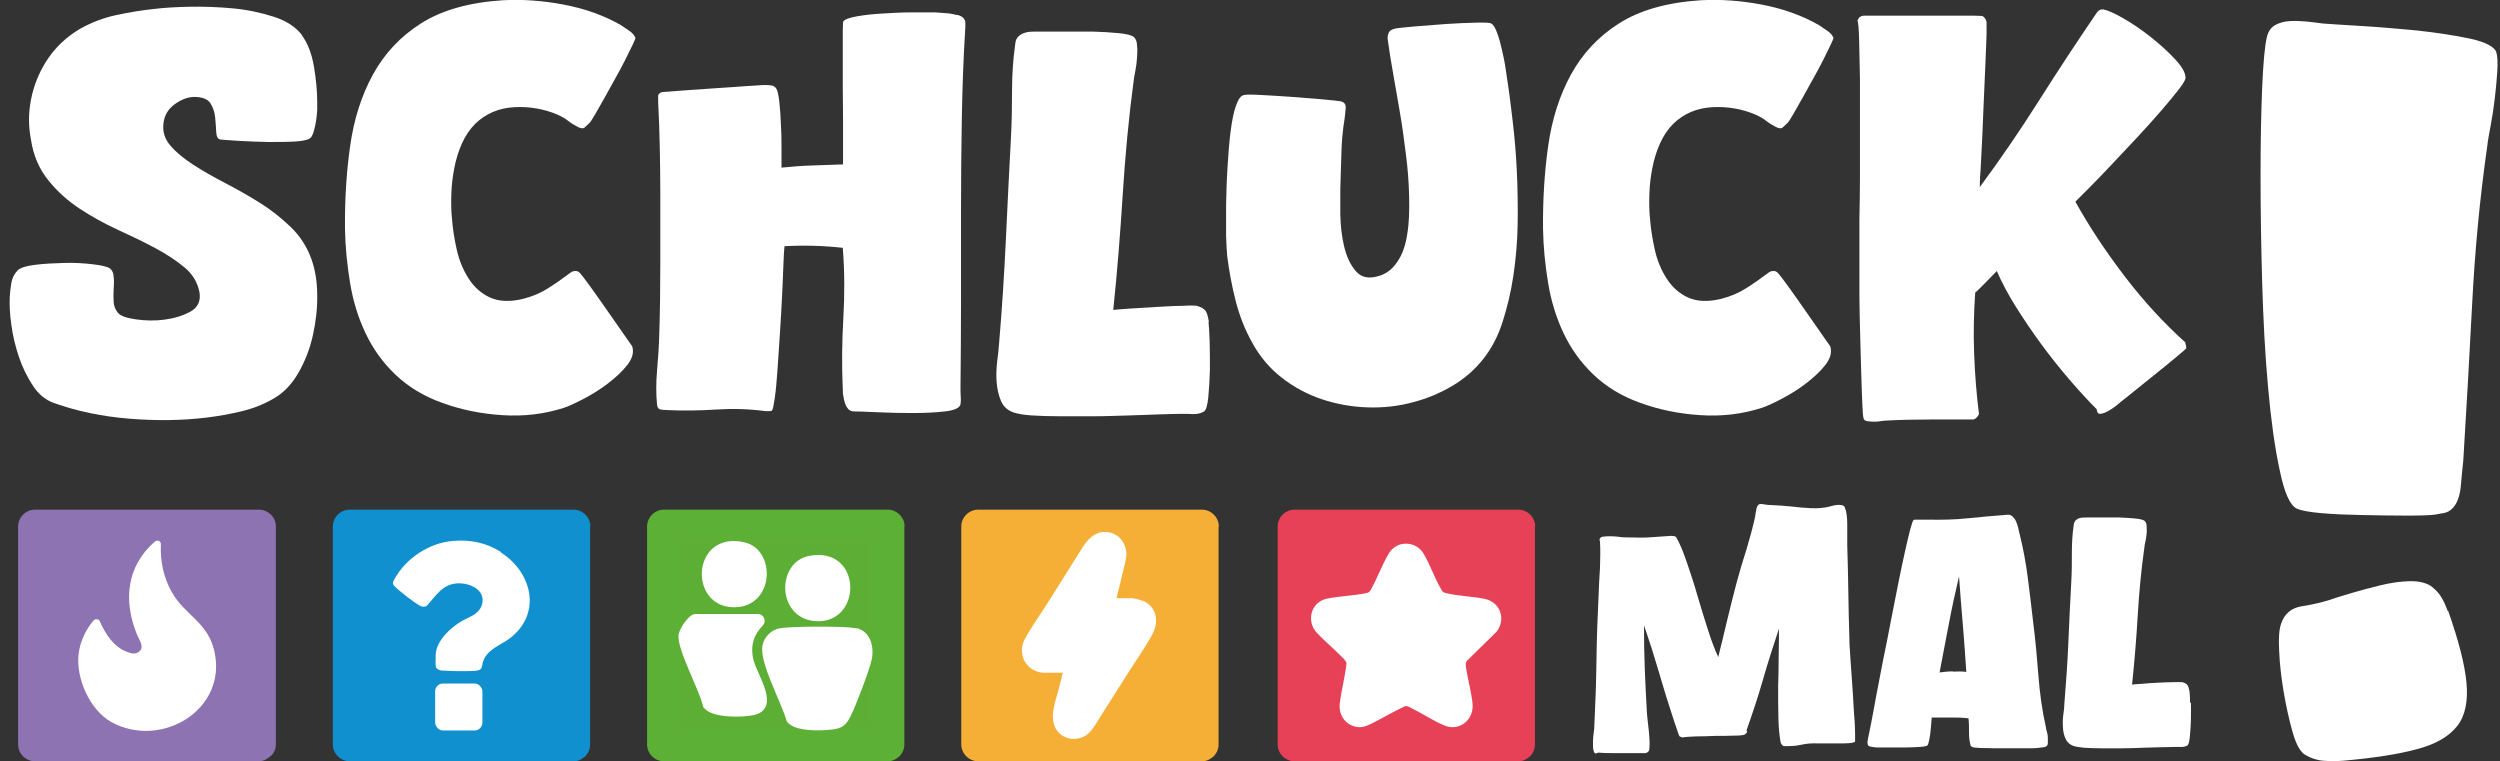 <?xml version="1.0" encoding="UTF-8"?>
<svg id="Ebene_5" data-name="Ebene 5" xmlns="http://www.w3.org/2000/svg" viewBox="0 0 92.61 28.2">
  <rect x="0" y="0" width="92.61" height="28.2" fill="#333333" stroke="none"/>
  <defs>
    <style>
      .cls-1 {
        fill: #5cb035;
      }

      .cls-2 {
        fill: #f5af36;
      }

      .cls-3 {
        fill: #8d73b1;
      }

      .cls-4 {
        fill: #e74158;
      }

      .cls-5 {
        stroke: #fff;
        stroke-miterlimit: 10;
        stroke-width: .15px;
      }

      .cls-5, .cls-6 {
        fill: #fff;
      }

      .cls-7 {
        fill: #1090cf;
      }

      .cls-8 {
        fill: #5caf34;
      }
    </style>
  </defs>
  <g>
    <path class="cls-6" d="M11.18,1.29c-.23-.29-.57-.52-1.04-.67-.47-.15-.97-.26-1.51-.31s-1.08-.07-1.61-.06c-.53.01-.97.04-1.3.08-.48.05-.95.13-1.42.23-.47.1-.91.27-1.34.51-.52.31-.94.71-1.26,1.22-.27.43-.45.89-.55,1.39s-.1,1,0,1.51c.09.59.31,1.08.64,1.49.33.41.72.76,1.16,1.05s.91.55,1.41.78.96.45,1.39.68c.43.23.79.47,1.09.72.3.25.48.56.55.92.05.32-.06.56-.33.71-.27.15-.59.25-.96.3s-.72.04-1.07-.01c-.35-.05-.57-.13-.66-.24-.09-.11-.15-.24-.16-.4-.01-.16-.01-.32,0-.48.01-.16.02-.31,0-.45,0-.14-.05-.24-.13-.31-.09-.07-.31-.12-.64-.16-.33-.04-.69-.06-1.07-.05s-.74.03-1.07.07c-.33.04-.55.11-.64.2-.13.13-.21.29-.24.47s-.05.36-.06.53c-.01.28,0,.62.06,1.02.05.4.15.8.28,1.19.13.39.31.75.52,1.07.21.32.47.53.78.64.87.31,1.8.5,2.79.58.99.08,1.94.07,2.85-.04.43-.05.86-.13,1.29-.23.43-.1.84-.26,1.23-.49.36-.21.66-.53.9-.95.24-.42.42-.88.53-1.38s.17-1,.16-1.5c0-.5-.08-.94-.21-1.31-.16-.45-.41-.85-.76-1.19-.35-.34-.73-.64-1.16-.91-.43-.27-.86-.51-1.3-.74s-.83-.45-1.18-.68c-.35-.23-.63-.46-.84-.71-.21-.25-.29-.53-.24-.85.04-.27.17-.49.4-.66.23-.17.47-.27.72-.28.31,0,.51.08.61.23s.16.33.18.53.03.38.04.55.06.26.17.27c.12.01.35.03.69.05.34.02.7.03,1.07.04.37,0,.71,0,1.02-.02.31-.02.49-.07.56-.15.04-.05.08-.14.11-.25s.06-.24.08-.37c.02-.13.03-.26.04-.39,0-.13,0-.23,0-.31,0-.39-.04-.82-.12-1.3-.08-.48-.23-.87-.46-1.18Z"/>
    <path class="cls-6" d="M23.31,1.14c-.13-.09-.23-.16-.31-.21-.63-.36-1.33-.61-2.12-.76-.79-.15-1.54-.2-2.26-.16-1.25.08-2.26.37-3.03.86-.77.49-1.36,1.13-1.78,1.9-.42.77-.7,1.65-.84,2.64-.14.99-.2,2.01-.19,3.06.01.68.08,1.35.19,2.02.11.67.3,1.28.57,1.85.27.57.63,1.08,1.1,1.53.47.45,1.05.81,1.76,1.06.69.25,1.43.4,2.22.45.79.05,1.54-.04,2.26-.27.16-.05.4-.16.71-.32.31-.16.62-.35.91-.57.29-.22.54-.45.73-.69.19-.24.26-.47.19-.7-.37-.53-.67-.96-.9-1.29-.23-.33-.44-.63-.65-.92-.21-.29-.34-.46-.39-.51-.05-.05-.11-.08-.18-.07-.07,0-.13.03-.18.07-.28.21-.55.4-.82.57s-.57.3-.92.39c-.49.12-.9.1-1.23-.05-.33-.15-.59-.39-.79-.7s-.35-.67-.44-1.07c-.09-.4-.15-.79-.18-1.18-.03-.28-.03-.58-.02-.9.01-.32.05-.64.11-.95.06-.31.15-.61.28-.9.13-.29.29-.53.49-.73.4-.39.89-.59,1.46-.62.57-.03,1.11.07,1.6.28.15.07.28.14.39.23s.24.16.37.23c.11.05.19.06.24.01s.11-.1.18-.17c.04-.04.11-.15.21-.32.1-.17.21-.37.34-.6.13-.23.26-.47.4-.72.14-.25.27-.49.38-.71.11-.22.2-.4.27-.55.07-.15.1-.23.1-.24-.03-.09-.1-.18-.23-.27Z"/>
    <path class="cls-6" d="M35.46.56c-.12-.03-.25-.06-.39-.07-.14-.01-.28-.02-.41-.03-.13,0-.24,0-.32,0-.12,0-.34,0-.65,0-.31,0-.64.02-.98.04-.34.02-.65.05-.94.1s-.46.11-.53.19c-.01.01-.02.14-.02.37v.89c0,.36,0,.76,0,1.19,0,.43.01.85.01,1.24v1.61c-.39.01-.77.03-1.14.04-.37.01-.75.04-1.14.08v-.62c0-.29,0-.6-.02-.92-.01-.32-.03-.62-.06-.89-.03-.27-.07-.44-.12-.51-.04-.05-.09-.09-.16-.1-.07-.01-.13-.02-.2-.02s-.21,0-.42.02c-.21.01-.46.03-.74.05-.28.02-.58.04-.89.06-.31.02-.6.04-.87.06-.27.02-.58.04-.94.07-.09.03-.14.07-.15.13,0,.06,0,.14,0,.23.03.56.05,1.11.06,1.66.01.55.02,1.1.02,1.66v2.67c0,.89-.01,1.78-.04,2.67-.01.4-.04.83-.08,1.29s-.04.88,0,1.27c.01.11.06.17.13.18.07.01.15.02.23.02.6.03,1.21.02,1.83-.02.62-.04,1.23-.02,1.83.06.04,0,.08,0,.13,0,.05,0,.08,0,.11-.03.03-.03.06-.18.1-.45.04-.27.07-.62.1-1.03.03-.41.06-.86.09-1.35.03-.49.06-.95.08-1.39.02-.44.04-.83.05-1.17s.03-.57.04-.69c.72-.04,1.44-.02,2.16.06.07.88.07,1.75.02,2.62-.05.87-.06,1.74-.02,2.62,0,.07,0,.15.02.24.01.09.03.18.06.27.03.09.07.16.12.22.05.06.13.09.22.09.15,0,.43.01.85.03.42.02.86.03,1.31.03s.86-.02,1.21-.06c.35-.04.54-.13.57-.26.01-.07.02-.15.01-.25,0-.1-.01-.19-.01-.27.01-1.12.02-2.24.02-3.36v-3.36c0-1.12.01-2.24.03-3.37.02-1.13.06-2.25.13-3.37v-.16c0-.05-.02-.11-.06-.16-.04-.05-.12-.1-.24-.13Z"/>
    <path class="cls-6" d="M44.78,11.91c-.03-.17-.06-.3-.11-.38-.05-.08-.16-.15-.33-.2-.07-.01-.24-.02-.53,0-.29,0-.6.02-.95.04-.35.02-.68.04-.99.06-.31.02-.52.04-.63.05.15-1.43.26-2.85.35-4.27.09-1.42.22-2.84.41-4.25.01-.08.03-.2.06-.35.03-.15.05-.31.06-.47.01-.16.02-.31,0-.45,0-.14-.04-.24-.11-.31-.07-.07-.25-.12-.55-.15-.3-.03-.63-.05-.99-.06-.36,0-.71,0-1.04,0h-.68c-.11,0-.22,0-.34,0s-.24,0-.35.02c-.11.02-.21.06-.3.13-.09.07-.14.17-.15.3-.08.56-.12,1.14-.12,1.74s-.01,1.18-.04,1.74c-.07,1.28-.13,2.55-.19,3.81-.06,1.26-.14,2.53-.25,3.81-.01.19-.04.41-.07.67s-.04.52-.02.77c.02.25.07.48.16.69.09.21.24.35.47.43.15.05.37.09.68.11.31.02.66.03,1.05.03s.81,0,1.25,0c.44,0,.87-.02,1.28-.03.41-.01.79-.03,1.14-.04.35-.01.63-.02.84-.02.13,0,.27,0,.41.01.14,0,.27-.02.39-.09.08-.04.14-.22.17-.53.03-.31.05-.66.06-1.03,0-.37,0-.73-.01-1.07-.01-.34-.03-.56-.04-.67Z"/>
    <path class="cls-6" d="M56.04,4.52c-.07-.58-.13-1.09-.2-1.53-.01-.09-.04-.25-.07-.47-.03-.22-.08-.44-.13-.67s-.11-.44-.18-.63-.14-.31-.22-.35c-.05-.03-.25-.04-.58-.03s-.7.02-1.11.05-.79.06-1.15.09c-.36.03-.59.06-.68.07-.15.03-.24.08-.28.17-.04.09-.05.2-.02.33.04.31.1.68.18,1.13.08.45.16.93.25,1.44.09.51.16,1.04.23,1.59.07.55.11,1.07.12,1.58.01.51,0,.97-.07,1.38-.06.41-.18.75-.35,1-.17.27-.39.45-.66.54-.39.13-.68.08-.89-.16-.21-.24-.35-.55-.44-.93-.09-.38-.13-.77-.14-1.18,0-.41,0-.72,0-.93.01-.43.03-.86.04-1.31.01-.45.05-.88.12-1.31.01-.11.03-.23.04-.38s-.05-.23-.2-.26c-.09-.01-.31-.04-.66-.07-.35-.03-.72-.06-1.12-.09-.4-.03-.78-.05-1.13-.07-.35-.02-.57-.02-.65,0-.12.01-.22.15-.31.41-.09.26-.15.59-.2.99-.05.4-.08.84-.11,1.31-.03.47-.04.93-.05,1.36,0,.43,0,.82,0,1.17.01.35.03.59.04.72.07.55.17,1.1.31,1.65.14.55.34,1.07.61,1.55.28.52.65.96,1.1,1.31s.95.62,1.49.8c.54.18,1.1.28,1.68.3.58.02,1.14-.04,1.69-.19.51-.13.99-.33,1.45-.6.46-.27.85-.61,1.17-1.02.29-.37.53-.82.7-1.35.17-.53.31-1.1.4-1.71.09-.61.15-1.25.16-1.91.01-.66,0-1.31-.03-1.95-.03-.64-.08-1.25-.15-1.83Z"/>
    <path class="cls-6" d="M67.69,1.14c-.13-.09-.23-.16-.31-.21-.63-.36-1.33-.61-2.12-.76-.79-.15-1.54-.2-2.26-.16-1.25.08-2.26.37-3.03.86-.77.49-1.36,1.13-1.78,1.9s-.7,1.65-.84,2.64c-.14.99-.2,2.01-.19,3.06.01.68.08,1.35.19,2.02.11.67.3,1.28.57,1.85.27.57.63,1.08,1.1,1.53.47.45,1.05.81,1.76,1.06.69.25,1.43.4,2.22.45.79.05,1.54-.04,2.26-.27.16-.05.4-.16.71-.32.31-.16.62-.35.91-.57.29-.22.54-.45.73-.69s.26-.47.19-.7c-.37-.53-.67-.96-.9-1.29-.23-.33-.44-.63-.65-.92-.21-.29-.34-.46-.39-.51-.05-.05-.11-.08-.18-.07-.07,0-.13.03-.18.07-.28.21-.55.4-.82.57-.27.17-.57.3-.92.39-.49.12-.9.1-1.23-.05-.33-.15-.59-.39-.79-.7s-.35-.67-.44-1.07c-.09-.4-.15-.79-.18-1.18-.03-.28-.03-.58-.02-.9.01-.32.05-.64.11-.95.06-.31.15-.61.28-.9.13-.29.29-.53.49-.73.4-.39.89-.59,1.46-.62.57-.03,1.11.07,1.6.28.15.07.28.14.39.23s.24.16.37.23c.11.05.19.06.24.01s.11-.1.18-.17c.04-.04.11-.15.21-.32.1-.17.21-.37.34-.6s.26-.47.4-.72c.14-.25.27-.49.38-.71.11-.22.2-.4.27-.55.07-.15.1-.23.1-.24-.03-.09-.1-.18-.23-.27Z"/>
    <path class="cls-6" d="M80.96,12.69c-.79-.71-1.54-1.52-2.25-2.45-.71-.93-1.32-1.85-1.83-2.77.09-.09.26-.26.51-.51s.52-.53.82-.85c.3-.32.62-.66.95-1.01.33-.35.63-.69.9-1s.49-.58.66-.8c.17-.22.25-.36.24-.43,0-.17-.13-.4-.39-.68s-.56-.55-.9-.82c-.34-.27-.68-.5-1.01-.69-.33-.19-.58-.3-.74-.33-.11-.01-.19.03-.26.14-.73,1.07-1.44,2.15-2.13,3.24-.69,1.09-1.42,2.16-2.19,3.2,0-.09,0-.31.03-.65.02-.34.04-.73.06-1.18s.04-.92.06-1.42c.02-.5.04-.96.06-1.38s.03-.77.04-1.05c0-.28,0-.43,0-.44-.03-.11-.08-.18-.16-.22-.01,0-.12,0-.32-.01-.2,0-.45,0-.75,0h-3.29c-.13,0-.22.06-.26.18.03.09.05.34.06.73.01.39.02.87.03,1.42,0,.55,0,1.15,0,1.79s0,1.25,0,1.84c0,.59-.01,1.11-.02,1.57,0,.46,0,.78,0,.97v.69c0,.35,0,.76,0,1.23,0,.47.02.96.03,1.47.01.51.03.99.04,1.43.01.44.03.81.04,1.1.01.29.03.45.04.48.01.07.06.11.13.12.07.01.15.02.24.02s.18,0,.27-.02c.09-.01.16-.02.2-.02.55-.03,1.09-.04,1.62-.04h1.62s.08-.03.12-.08c.04-.05.07-.09.08-.12-.09-.71-.15-1.45-.18-2.24-.03-.79-.01-1.54.04-2.26.15-.13.28-.27.41-.4.13-.13.26-.27.39-.4.19.43.42.87.71,1.33s.6.92.93,1.37c.33.45.68.89,1.04,1.31.36.42.7.79,1.02,1.11.01.12.06.18.14.17s.17-.04.28-.1c.11-.06.21-.13.3-.2.09-.07.15-.12.18-.15.07-.05.23-.18.49-.39s.53-.43.82-.66.54-.44.77-.63.34-.29.34-.3c0-.05-.01-.12-.04-.2Z"/>
  </g>
  <g>
    <path class="cls-6" d="M68.69,26.58c-.02-.26-.03-.54-.05-.84-.02-.3-.04-.6-.06-.88-.02-.28-.04-.53-.05-.74-.02-.21-.02-.35-.02-.43-.02-.58-.03-1.15-.04-1.73s-.02-1.16-.04-1.74c0-.21,0-.43,0-.65,0-.23,0-.45-.05-.65-.02-.06-.03-.1-.05-.14-.02-.04-.06-.06-.12-.07-.11-.02-.24,0-.38.04-.14.04-.27.06-.39.07-.24.02-.48,0-.73-.02-.25-.03-.49-.05-.73-.07-.12,0-.24-.02-.36-.02s-.24-.02-.36-.04c-.06,0-.1,0-.13.04-.03.03-.05.07-.06.12-.01.05-.02.1-.03.16s-.02.1-.02.14c-.09.41-.2.81-.32,1.21-.13.4-.25.8-.36,1.21-.12.46-.24.93-.35,1.39-.11.46-.22.93-.34,1.4-.14-.3-.27-.66-.4-1.07s-.26-.82-.38-1.24-.25-.81-.38-1.19-.25-.68-.38-.91c-.02-.04-.05-.06-.09-.07-.04,0-.07-.01-.11-.01-.25.02-.49.03-.73.05s-.48.02-.73.01c-.18,0-.36,0-.54-.03-.18-.02-.36-.02-.53,0-.05,0-.08.03-.11.06-.02.03-.02.07,0,.12.02.33.01.65,0,.98-.02.32-.04.65-.05.98-.04.82-.07,1.63-.08,2.44-.01.81-.04,1.62-.08,2.44,0,.02,0,.1-.02.23-.02.13-.03.26-.03.38s0,.24.03.32c.02.09.08.1.16.05.25.02.49.02.73.02h.73s.09,0,.14,0c.05,0,.1,0,.14,0s.08-.02.11-.05c.03-.02.05-.06.05-.12.02-.21,0-.43-.02-.65-.03-.23-.05-.45-.07-.65-.03-.54-.06-1.09-.08-1.63-.02-.54-.03-1.08-.03-1.63.03.09.09.25.16.47.08.23.16.49.25.79s.19.61.28.93.19.62.28.9c.09.28.16.51.23.7.06.19.1.3.12.32l.1.04c.1-.02.26-.03.5-.04.24,0,.49-.01.75-.02.26,0,.49,0,.7-.01.21,0,.33-.02.36-.04.02-.02.05-.04.07-.06.02-.02.02-.06,0-.1.22-.62.43-1.25.61-1.88s.38-1.25.59-1.88c0,.25,0,.57-.01.96,0,.39-.01.79-.02,1.2,0,.41,0,.8.01,1.17s.04.66.08.87c0,.03.03.07.05.1s.06.05.09.05c.2,0,.41,0,.62-.05s.42-.06.63-.05c.05,0,.14,0,.29,0s.29,0,.44,0,.29,0,.42-.01.2-.03.22-.06c0-.02,0-.11,0-.29,0-.18-.01-.39-.03-.65Z"/>
    <path class="cls-6" d="M75.79,26.95c-.14-.62-.23-1.27-.28-1.93-.05-.66-.11-1.31-.19-1.94-.06-.55-.13-1.1-.2-1.66-.07-.55-.17-1.1-.31-1.66-.02-.06-.03-.14-.05-.22-.02-.08-.05-.16-.08-.23-.03-.07-.08-.13-.13-.18-.06-.05-.12-.07-.2-.06-.5.04-.99.08-1.46.13-.47.05-.96.06-1.46.05-.02,0-.06,0-.12,0-.06,0-.11,0-.17,0s-.11,0-.16,0-.08,0-.1.02c-.02.02-.06.13-.12.35-.06.22-.12.5-.2.85s-.16.74-.25,1.19c-.09.44-.18.9-.27,1.37-.09.47-.18.94-.28,1.41-.09.47-.17.9-.25,1.3-.07.4-.14.74-.19,1.02s-.1.48-.12.59c-.04.18-.02.28.06.3.08.02.19.04.34.04h.36c.18,0,.38,0,.58,0,.2,0,.39-.01.56-.02.17-.01.26-.03.29-.05s.05-.08.07-.18c.02-.1.04-.2.05-.31.01-.11.02-.22.03-.32,0-.1.02-.18.02-.23.22,0,.45,0,.68,0,.23,0,.45,0,.68.03.02.16.02.32.02.49s.01.33.05.48c0,.06.05.09.13.11.03,0,.12.01.26.02.14,0,.3,0,.49.01.19,0,.39,0,.61,0s.42,0,.6,0c.18,0,.34,0,.47-.02s.2-.02.23-.04c.05-.02.08-.07.08-.13,0-.06,0-.13,0-.2,0-.07-.01-.14-.03-.2-.02-.06-.03-.12-.04-.16ZM72.34,24.87c-.17,0-.33.02-.49.04.11-.6.23-1.19.34-1.78s.24-1.18.38-1.78c.04.59.09,1.18.14,1.77.05.59.09,1.18.13,1.77-.16-.02-.32-.02-.49-.01Z"/>
    <path class="cls-6" d="M81.13,26.02c0-.2-.02-.34-.02-.4-.02-.1-.04-.18-.07-.23-.03-.05-.09-.09-.2-.12-.04,0-.15,0-.32,0s-.36.01-.57.02-.41.02-.59.04c-.19.01-.31.02-.38.03.09-.86.16-1.71.21-2.56.05-.85.13-1.7.25-2.55,0-.05.02-.12.04-.21s.03-.19.04-.28,0-.19,0-.27-.03-.15-.07-.19c-.04-.04-.15-.07-.33-.09-.18-.02-.38-.03-.59-.04-.22,0-.42,0-.62,0h-.41c-.06,0-.13,0-.2,0-.07,0-.14,0-.21.01-.07.01-.13.04-.18.08-.05.04-.08.1-.09.18-.05.34-.07.68-.07,1.04s0,.71-.02,1.04c-.04.77-.08,1.53-.11,2.29s-.09,1.52-.15,2.29c0,.11-.02.25-.04.4-.02.16-.02.31-.01.46.01.15.04.29.1.41.05.12.15.21.28.26.09.03.22.05.41.07.18.01.39.02.63.02s.49,0,.75,0c.26,0,.52-.01.77-.02.25,0,.48-.02.68-.02.21,0,.38-.01.5-.01.08,0,.16,0,.25,0,.08,0,.16-.01.23-.05.05-.02.08-.13.1-.32.02-.19.03-.39.04-.62s0-.44,0-.64Z"/>
  </g>
  <g>
    <path class="cls-6" d="M90.67,22.63c-.07-.2-.15-.37-.24-.52-.09-.15-.22-.28-.39-.41-.2-.12-.46-.18-.8-.17-.33.01-.68.06-1.05.15-.37.09-.72.18-1.05.28s-.61.18-.83.26c-.32.1-.67.18-1.05.24-.38.06-.64.28-.76.65-.07.2-.1.54-.07,1.02.02.48.08.99.17,1.52.09.53.2,1.02.33,1.48.13.46.29.73.46.83.2.12.42.2.67.22.25.02.49.02.74,0,1.13-.1,2.05-.24,2.74-.43.69-.18,1.18-.47,1.48-.85.3-.38.41-.91.35-1.59s-.29-1.57-.68-2.68Z"/>
    <path class="cls-6" d="M92.48,1.95c-.07-.22-.4-.39-.98-.52-.58-.12-1.23-.22-1.96-.3-.73-.07-1.43-.13-2.11-.17-.68-.04-1.14-.07-1.39-.09-.17-.02-.36-.05-.57-.07-.21-.02-.42-.03-.63-.02-.21.01-.4.06-.56.15-.16.09-.26.24-.31.46-.07.3-.13.91-.17,1.85s-.06,2.03-.06,3.27.02,2.57.06,3.96.11,2.7.22,3.9c.11,1.21.25,2.23.43,3.05.17.83.38,1.3.63,1.42.15.07.46.13.92.17s.98.06,1.54.07c.55.01,1.09.02,1.61.02s.88-.01,1.07-.04c.12-.02.23-.04.33-.06s.2-.07.3-.17c.17-.17.28-.46.31-.85s.07-.7.09-.92c.12-1.95.23-3.89.33-5.83.1-1.94.28-3.88.56-5.83.02-.2.07-.46.13-.78.06-.32.11-.65.15-1,.04-.34.07-.67.09-.98.02-.31.01-.55-.04-.72Z"/>
  </g>
  <path class="cls-4" d="M56.87,19.5c0-.34-.29-.62-.62-.62h-8.3c-.34,0-.62.29-.62.62v8.08c0,.34.29.62.62.62h8.3c.16,0,.28-.06.37-.14.02-.02.05-.03.07-.05,0-.01.02-.02.02-.03.09-.1.15-.23.15-.4v-8.08Z"/>
  <path class="cls-6" d="M55.45,23.39c.35-.48.11-1.1-.47-1.21-.46-.09-.97-.1-1.42-.21-.08-.02-.12-.04-.16-.12-.25-.41-.41-.91-.66-1.33-.14-.25-.4-.39-.69-.38-.27.01-.49.16-.62.39-.24.41-.41.89-.64,1.3-.04.08-.08.12-.17.14-.47.1-1.01.11-1.48.21-.58.13-.76.83-.36,1.26.25.27.56.53.83.8.07.07.26.23.27.33-.05.49-.19.99-.25,1.49-.04.35.12.68.46.82.27.11.46.05.71-.07.42-.21.83-.46,1.25-.65.09-.02.17.04.25.08.39.19.82.48,1.22.64.55.22,1.08-.22,1.03-.8-.04-.46-.2-.97-.25-1.43,0-.07,0-.13.05-.18l1.1-1.08Z"/>
  <rect class="cls-8" x="24.58" y="19.51" width="8.3" height="8.08"/>
  <path class="cls-1" d="M33.51,19.5c0-.34-.29-.62-.62-.62h-8.3c-.34,0-.62.29-.62.62v8.08c0,.34.29.62.62.62h8.3c.16,0,.28-.06.37-.14.02-.02.05-.03.07-.05,0-.01.02-.02.02-.03.09-.1.15-.23.15-.4v-8.08ZM32.26,26.96h-7.06v-6.84h7.06v6.84Z"/>
  <g>
    <path class="cls-5" d="M31.68,23.34c-.43-.07-2.37-.07-2.79.01-.28.05-.51.29-.57.57-.12.6.69,2.06.88,2.73,0,.02.01.04.03.06.28.32,1.18.29,1.58.24.38-.04.49-.16.65-.49.18-.36.68-1.67.76-2.05.09-.43-.04-.99-.54-1.07Z"/>
    <path class="cls-5" d="M28.2,23.12c.11-.11.03-.3-.12-.3h-2.32c-.19,0-.54.52-.55.72-.04.53.75,1.95.9,2.58,0,.02.01.05.03.06.29.35,1.35.32,1.75.24.98-.2.06-1.42-.06-1.99s.04-.96.37-1.31Z"/>
    <path class="cls-5" d="M27.23,22.42c1.38-.03,1.43-2.02.32-2.26-1.85-.42-1.97,2.3-.32,2.26Z"/>
    <path class="cls-5" d="M30.16,22.93c1.71.18,1.72-2.65-.19-2.26-1.11.23-1.1,2.12.19,2.26Z"/>
  </g>
  <path class="cls-2" d="M45.15,19.5c0-.34-.29-.62-.62-.62h-8.3c-.34,0-.62.29-.62.62v8.08c0,.34.29.62.62.62h8.3c.16,0,.28-.06.37-.14.02-.02.05-.03.07-.05,0-.01.02-.02.02-.03.09-.1.15-.23.15-.4v-8.08Z"/>
  <path class="cls-7" d="M21.87,19.5c0-.34-.29-.62-.62-.62h-8.3c-.34,0-.62.29-.62.62v8.08c0,.34.29.62.62.62h8.3c.16,0,.28-.06.37-.14.02-.02.05-.03.07-.05,0-.01.02-.02.02-.03.09-.1.15-.23.15-.4v-8.08Z"/>
  <g>
    <path class="cls-6" d="M18.56,20.47v-.02c-.55-.35-1.15-.47-1.79-.41-.87.07-1.73.64-2.15,1.4-.09.16-.09.2.05.33.16.15.66.54.85.65.09.05.18.08.28.03.34-.36.57-.8,1.13-.84.46-.03,1.09.24.92.8-.11.35-.47.44-.75.6-.41.24-.92.71-.96,1.22,0,.1-.01.36,0,.45.02.11.14.15.23.16.27.02,1.06.04,1.31,0,.21-.04.16-.17.21-.32.15-.47.64-.61.99-.87,1.2-.91.84-2.44-.32-3.18Z"/>
    <rect class="cls-6" x="16.12" y="25.32" width="1.75" height="1.74" rx=".29" ry=".29"/>
  </g>
  <path class="cls-3" d="M9.6,18.88H1.29c-.34,0-.62.29-.62.62v8.08c0,.34.29.62.62.62h8.3c.14,0,.25-.05.34-.12.16-.1.29-.26.29-.5v-8.08c0-.34-.29-.62-.62-.62Z"/>
  <path class="cls-6" d="M7.94,24.12c-.25-1.08-1.07-1.31-1.56-2.16-.32-.54-.45-1.18-.42-1.8,0-.11-.11-.17-.2-.11h-.01c-1.07.92-1.19,2.21-.67,3.47.08.19.29.46.06.63-.14.1-.29.05-.43,0-.49-.18-.8-.65-1.01-1.13-.04-.1-.17-.11-.24-.03-.29.35-.5.79-.55,1.25-.1.89.42,2.07,1.22,2.51,1.84,1.01,4.31-.46,3.81-2.63Z"/>
  <path class="cls-6" d="M42.41,22.28s-.43-.14-.52-.12h-.53c.1-.4.2-.8.29-1.2.02-.09.05-.18.06-.27.08-.41-.15-.85-.58-.96-.48-.12-.8.19-1.03.55l-1.23,1.96c-.3.48-.64.94-.91,1.44-.29.54.05,1.2.68,1.24h.73l-.13.53c-.13.52-.45,1.24-.02,1.69.23.23.55.29.85.18.35-.12.52-.51.71-.8.33-.52.66-1.04.99-1.56.29-.46.61-.91.88-1.39.29-.5.23-1.02-.25-1.29Z"/>
</svg>
